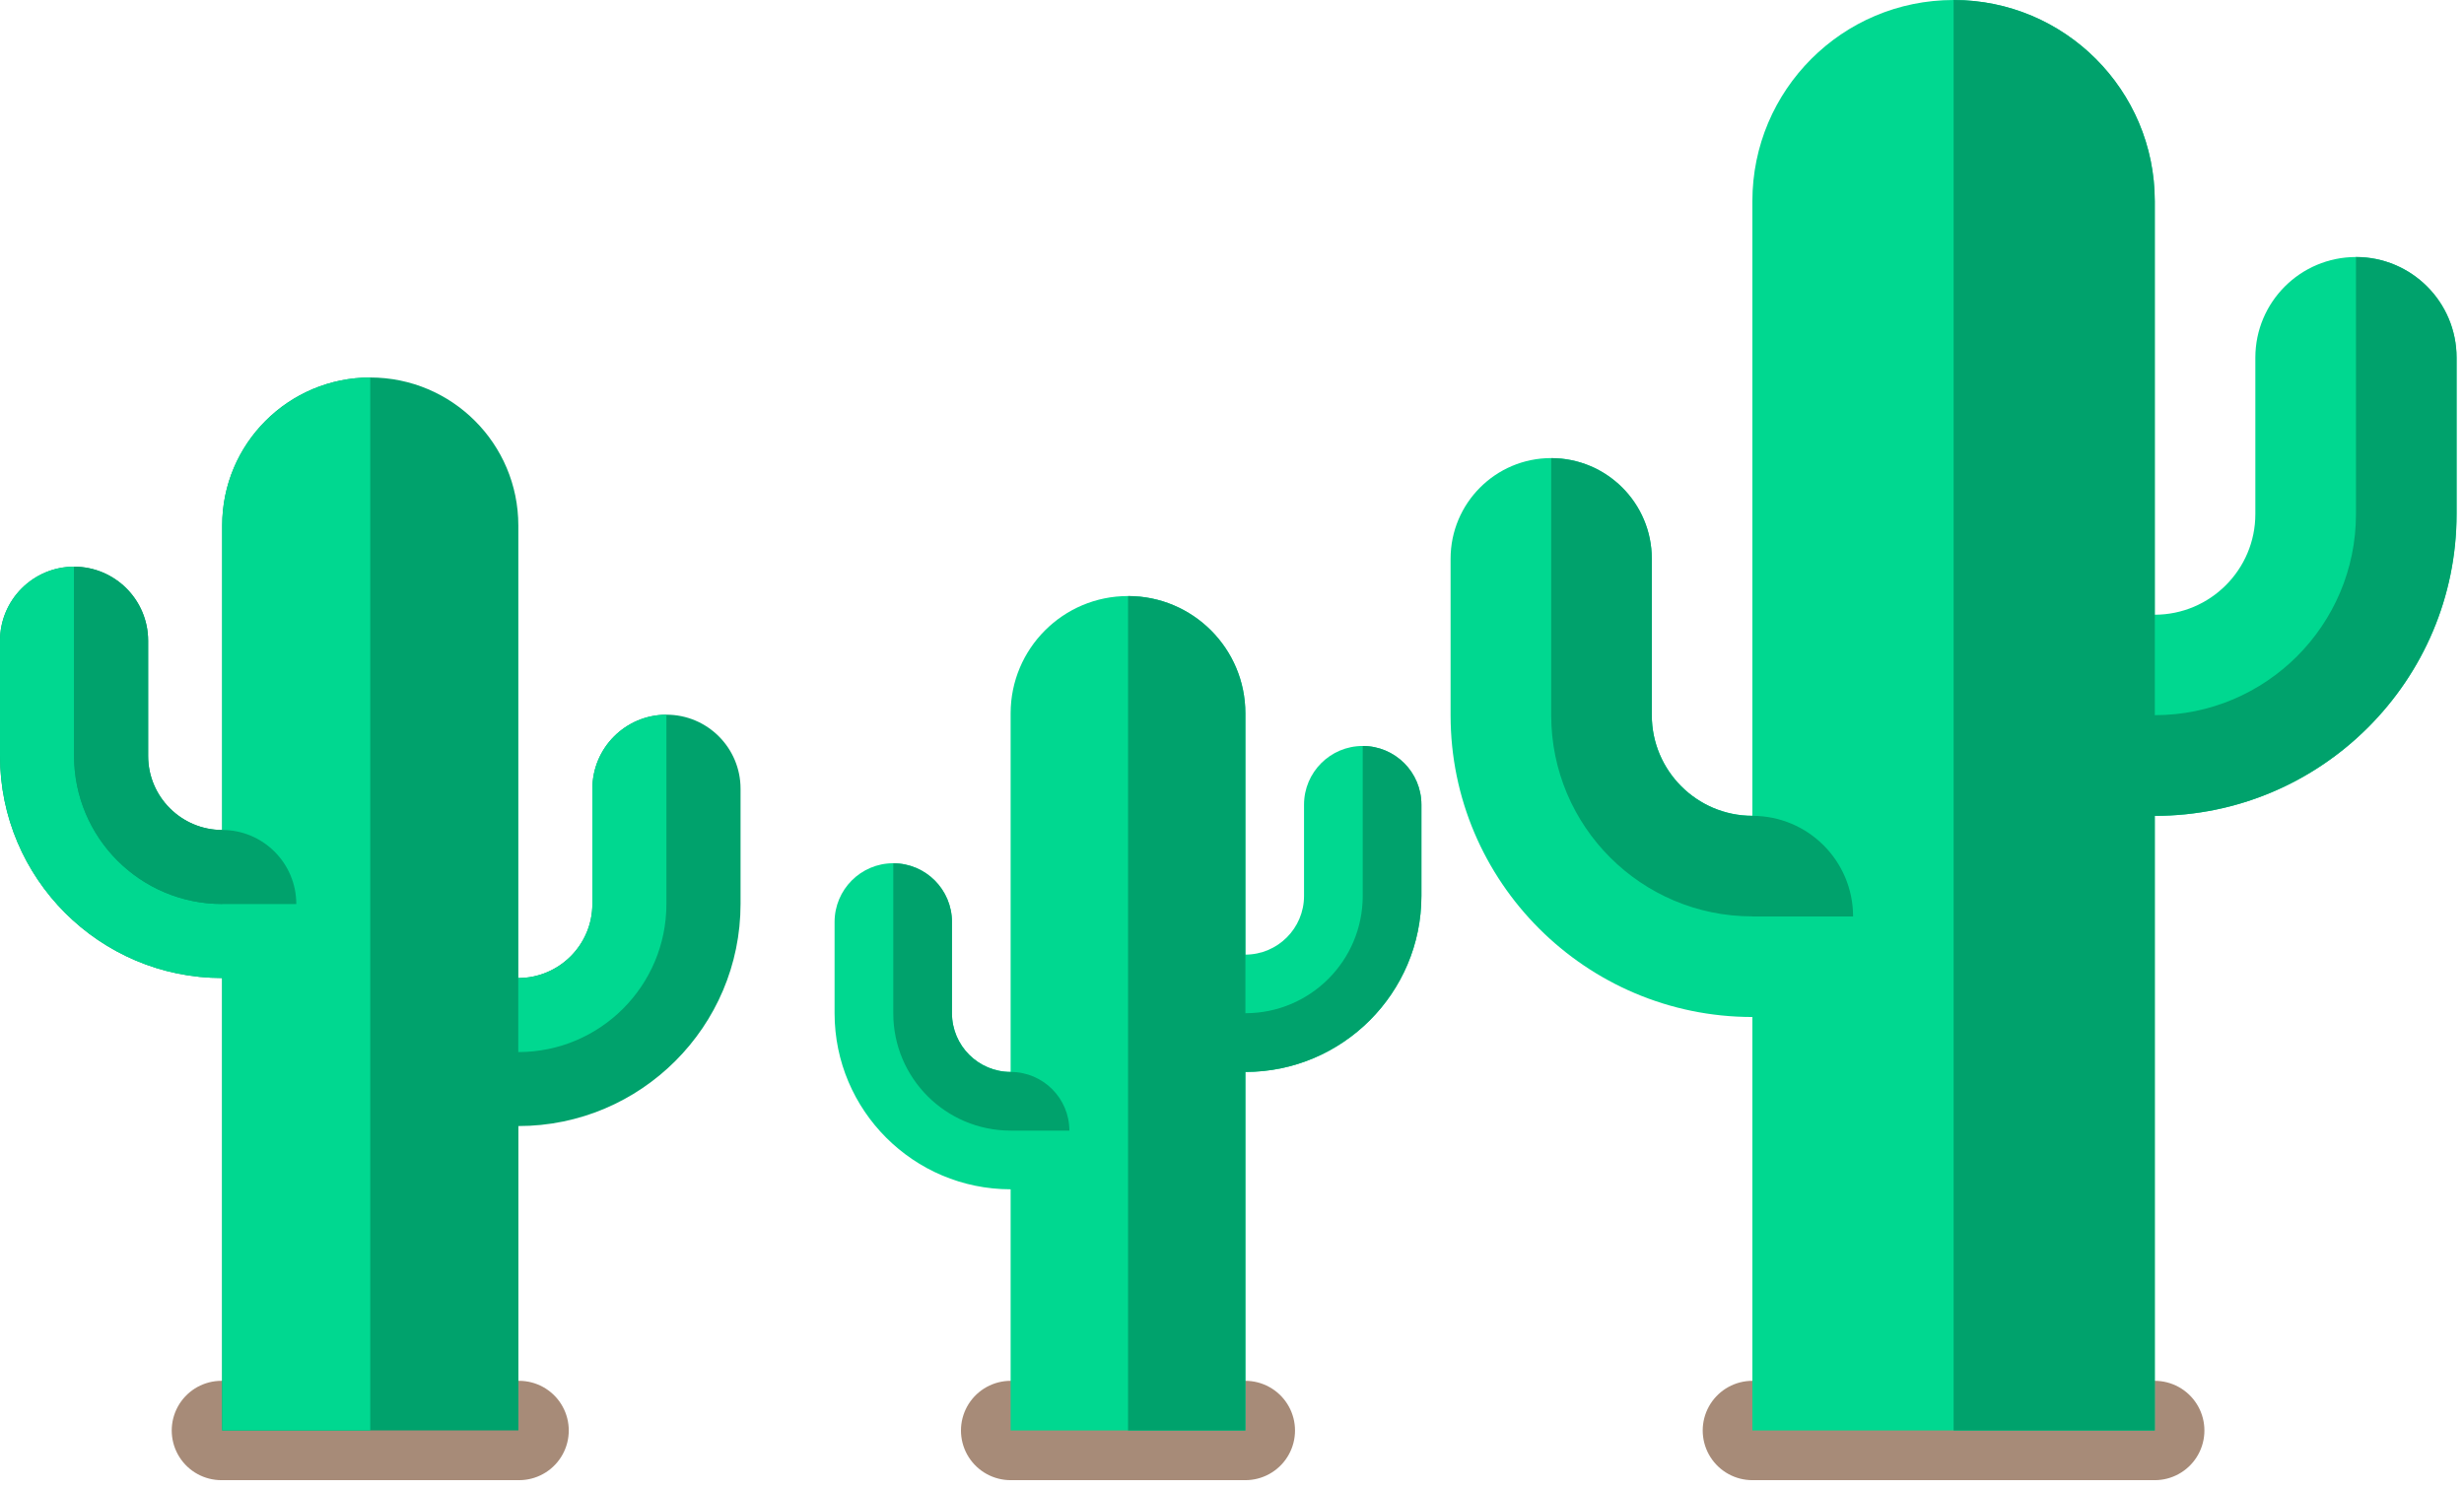 <svg width="124" height="75" viewBox="0 0 124 75" fill="none" xmlns="http://www.w3.org/2000/svg">
<g clip-path="url(#clip0_53_924)">
<path d="M88.188 72H108.436" stroke="#A78B78" stroke-width="5" stroke-linecap="round" stroke-linejoin="round"/>
<path d="M118.564 12.936C115.768 12.936 113.5 15.204 113.5 18V25.876C113.5 28.668 111.228 30.94 108.436 30.94V10.124C108.436 4.532 103.904 0 98.312 0C92.72 0 88.188 4.532 88.188 10.124V41.06C85.396 41.06 83.124 38.788 83.124 35.996V28.12C83.124 25.324 80.856 23.056 78.06 23.056C75.264 23.056 73 25.328 73 28.124V36C73 44.376 79.812 51.188 88.188 51.188V72H108.436V41.064C116.812 41.064 123.624 34.252 123.624 25.876V18C123.624 15.204 121.356 12.936 118.56 12.936H118.564Z" fill="#00D890"/>
<path d="M88.188 46.124C82.596 46.124 78.064 41.592 78.064 36V28.124V23.06C80.86 23.06 83.128 25.328 83.128 28.124V36C83.128 38.792 85.4 41.064 88.192 41.064C90.988 41.064 93.256 43.332 93.256 46.128H88.192L88.188 46.124Z" fill="#00A26C"/>
<path d="M118.564 12.936V25.872C118.564 31.464 114.032 35.996 108.44 35.996V10.124C108.44 4.532 103.908 0 98.316 0V72H108.44V41.064C116.816 41.064 123.628 34.252 123.628 25.876V18C123.628 15.204 121.36 12.936 118.564 12.936Z" fill="#00A26C"/>
<path d="M50.86 72H62.671" stroke="#A78B78" stroke-width="5" stroke-linecap="round" stroke-linejoin="round"/>
<path d="M68.579 37.546C66.948 37.546 65.625 38.869 65.625 40.5V45.094C65.625 46.723 64.3 48.048 62.671 48.048V35.906C62.671 32.644 60.027 30 56.765 30C53.503 30 50.86 32.644 50.86 35.906V53.952C49.231 53.952 47.906 52.626 47.906 50.998V46.403C47.906 44.772 46.583 43.449 44.952 43.449C43.321 43.449 42 44.775 42 46.406V51C42 55.886 45.974 59.86 50.86 59.86V72H62.671V53.954C67.557 53.954 71.531 49.98 71.531 45.094V40.5C71.531 38.869 70.208 37.546 68.577 37.546H68.579Z" fill="#00D890"/>
<path d="M50.86 56.906C47.598 56.906 44.954 54.262 44.954 51V46.406V43.452C46.585 43.452 47.908 44.775 47.908 46.406V51C47.908 52.629 49.233 53.954 50.862 53.954C52.493 53.954 53.816 55.277 53.816 56.908H50.862L50.86 56.906Z" fill="#00A26C"/>
<path d="M68.579 37.546V45.092C68.579 48.354 65.936 50.998 62.674 50.998V35.906C62.674 32.644 60.03 30 56.768 30V72H62.674V53.954C67.56 53.954 71.533 49.98 71.533 45.094V40.5C71.533 38.869 70.21 37.546 68.579 37.546Z" fill="#00A26C"/>
<path d="M11.142 72H26.123" stroke="#A78B78" stroke-width="5" stroke-linecap="round" stroke-linejoin="round"/>
<path d="M3.728 28.522C5.786 28.522 7.455 30.192 7.455 32.25V38.048C7.455 40.103 9.128 41.775 11.183 41.775V26.452C11.18 22.336 14.516 19 18.632 19C22.749 19 26.085 22.336 26.085 26.452V49.225C28.14 49.225 29.812 47.552 29.812 45.497V39.699C29.812 37.641 31.482 35.972 33.54 35.972C35.598 35.972 37.268 37.641 37.268 39.699V45.497C37.268 51.663 32.253 56.677 26.088 56.677V71.997H11.18V49.225C5.014 49.228 0 44.21 0 38.048V32.25C0 30.192 1.669 28.522 3.728 28.522Z" fill="#00A26C"/>
<path d="M3.728 28.522V32.25V38.048C3.728 42.164 7.064 45.5 11.18 45.5V26.452C11.18 22.336 14.516 19 18.632 19V72H11.18V49.228C5.014 49.228 0 44.21 0 38.048V32.25C0 30.192 1.669 28.522 3.728 28.522Z" fill="#00D890"/>
<path d="M26.085 52.953C30.201 52.953 33.537 49.617 33.537 45.5V39.703V35.975C31.479 35.975 29.81 37.645 29.81 39.703V45.5C29.81 47.556 28.137 49.228 26.082 49.228V52.956L26.085 52.953Z" fill="#00D890"/>
<path d="M11.18 45.5C7.064 45.5 3.728 42.164 3.728 38.048V32.25V28.523C5.786 28.523 7.455 30.192 7.455 32.25V38.048C7.455 40.103 9.128 41.775 11.183 41.775C13.241 41.775 14.911 43.445 14.911 45.503H11.183L11.18 45.5Z" fill="#00A26C"/>
</g>
<defs>
<clipPath id="clip0_53_924">
<rect width="124" height="75" fill="white"/>
</clipPath>
</defs>
</svg>

